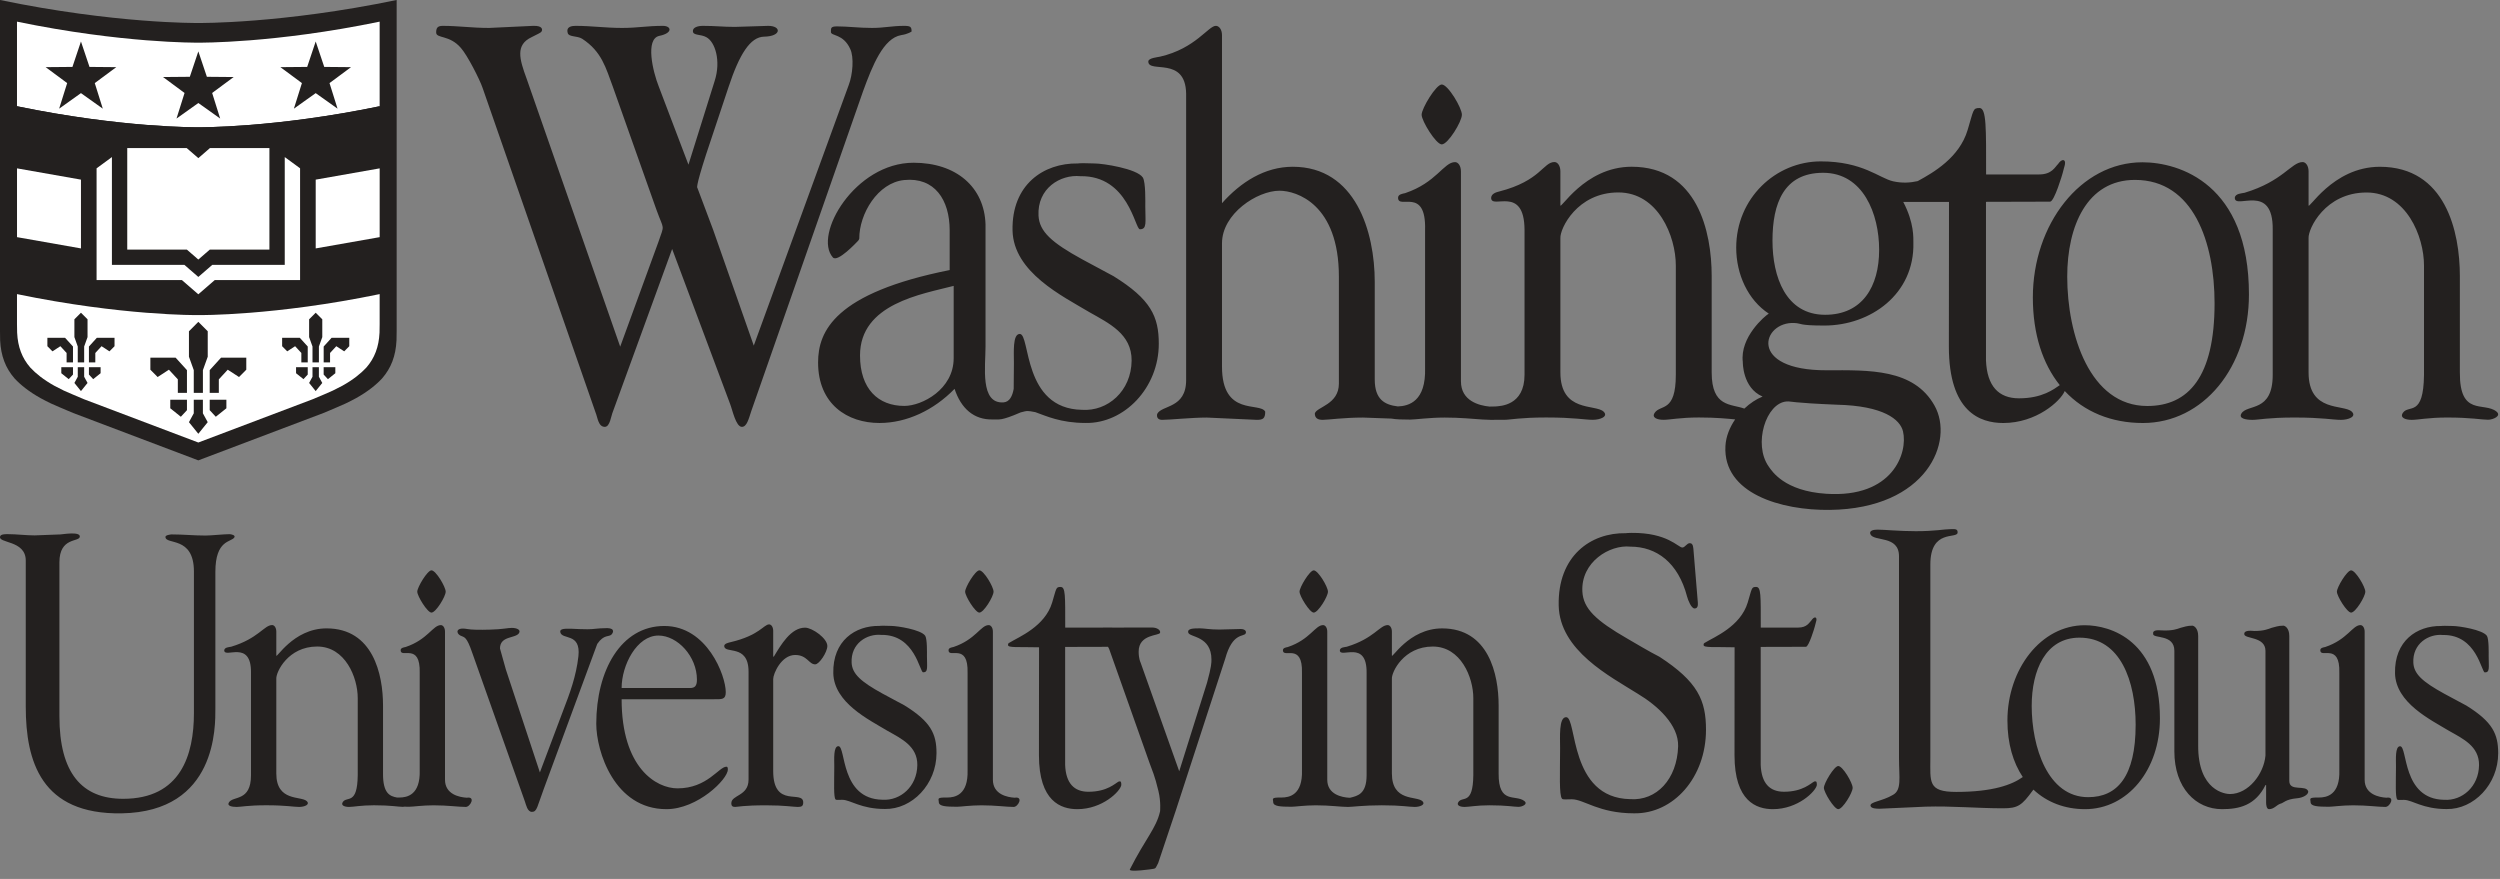 <svg width="128" height="45" viewBox="0 0 128 45" fill="none" xmlns="http://www.w3.org/2000/svg">
<rect x="0" y="0" width="128" height="45" fill="#808080" stroke="none"/>
<g clip-path="url(#clip0_1013_2674)">
<path d="M23.598 2.455C23.927 2.824 24.561 4.062 24.712 4.51L30.494 21.124C30.6 21.372 30.626 21.855 30.968 21.855C31.233 21.853 31.285 21.296 31.377 21.085L34.414 12.748L37.377 20.67C37.503 20.986 37.674 21.853 37.984 21.855C38.241 21.855 38.333 21.445 38.465 21.049L44.19 4.668C44.671 3.351 45.229 1.955 46.14 1.798C46.495 1.746 46.673 1.614 46.673 1.614C46.673 1.377 46.622 1.324 46.292 1.324C45.659 1.324 45.279 1.43 44.646 1.43C43.962 1.43 43.43 1.351 42.848 1.351C42.519 1.351 42.544 1.456 42.544 1.641C42.544 1.851 43.177 1.719 43.532 2.508C43.734 2.929 43.658 3.825 43.456 4.35L38.593 17.695L36.516 11.775L35.705 9.615C35.705 9.615 35.579 9.668 36.161 7.878L37.301 4.457C37.858 2.773 38.414 1.889 39.124 1.877C40.019 1.862 40.018 1.324 39.334 1.324L37.63 1.377C36.997 1.377 36.668 1.324 35.984 1.324C35.731 1.324 35.452 1.403 35.477 1.614C35.502 1.825 35.882 1.746 36.161 1.902C36.617 2.141 36.921 3.114 36.592 4.141L35.249 8.431L33.729 4.431C33.426 3.667 33.024 1.989 33.76 1.836C34.47 1.691 34.374 1.324 33.943 1.324C33.107 1.324 32.666 1.43 31.855 1.43C30.968 1.43 30.31 1.324 29.475 1.324C29.297 1.324 28.968 1.351 29.069 1.693C29.12 1.902 29.55 1.825 29.804 1.983C30.816 2.641 31.019 3.483 31.374 4.431L33.603 10.721C34.008 11.852 34.033 11.431 33.704 12.406L31.754 17.749L26.966 4.036C26.587 3.008 26.384 2.297 27.22 1.902C27.575 1.719 27.679 1.684 27.727 1.614C27.775 1.544 27.817 1.305 27.296 1.324L25.042 1.43C24.13 1.43 23.497 1.324 22.661 1.324C22.382 1.324 22.332 1.456 22.332 1.665C22.332 1.983 23.015 1.772 23.598 2.455ZM116.363 11.771V19.192C116.363 21.138 115.054 20.668 114.757 21.177C114.606 21.436 115.005 21.497 115.332 21.497C115.634 21.497 116.137 21.377 117.47 21.377C118.929 21.377 119.432 21.497 119.859 21.497C120.237 21.497 120.67 21.331 120.413 21.078C120.007 20.681 118.199 21.138 118.199 19.072V12.19C118.174 11.71 119.054 9.856 121.167 9.856C123.203 9.856 124.109 12.1 124.109 13.596V19.192C124.084 21.388 123.326 20.694 123.027 21.138C122.861 21.386 123.153 21.497 123.48 21.497C123.807 21.497 124.335 21.377 125.291 21.377C126.523 21.377 127.062 21.491 127.389 21.491C127.641 21.491 128.098 21.298 127.817 21.07C127.181 20.56 125.929 21.339 125.945 19.072V14.136C125.945 11.861 125.215 8.539 121.846 8.539C119.407 8.539 118.149 10.853 118.199 10.495V8.778C118.199 8.478 118.048 8.298 117.897 8.298C117.319 8.298 116.89 9.281 114.922 9.87C114.796 9.9 114.435 9.903 114.422 10.131C114.422 10.759 116.398 9.314 116.363 11.771ZM42.643 13.181C42.886 13.456 43.865 12.398 43.923 12.341C43.981 12.284 43.995 12.216 43.995 12.216C43.989 10.957 44.937 9.352 46.296 9.218C47.847 9.063 48.623 10.224 48.623 11.794V13.827C42.738 15.002 41.886 16.96 41.886 18.558C41.886 20.699 43.392 21.657 45.027 21.657C46.435 21.657 47.818 20.994 48.874 19.909C49.201 20.904 49.856 21.505 50.836 21.476C51.176 21.466 51.227 21.56 52.26 21.114C52.618 21.021 52.598 21.026 53.008 21.102C53.55 21.291 54.29 21.656 55.591 21.656C57.563 21.685 59.33 19.86 59.33 17.601C59.33 16.209 58.925 15.325 57.015 14.141L55.417 13.282C53.839 12.419 53.217 11.853 53.172 11.045C53.099 9.646 54.287 8.92 55.316 9.021C57.78 8.979 58.11 11.739 58.362 11.739C58.739 11.739 58.639 11.377 58.639 10.564C58.639 10.353 58.664 9.328 58.512 9.087C58.21 8.634 56.467 8.369 56.041 8.369C55.934 8.369 55.53 8.356 55.461 8.355C55.341 8.351 55.186 8.369 55.186 8.369C53.431 8.342 51.791 9.453 51.842 11.802C51.891 13.943 54.407 15.164 55.766 15.977C56.771 16.55 57.954 17.096 57.939 18.468C57.92 20.032 56.708 21.07 55.403 20.983C52.346 20.932 52.765 17.098 52.213 17.098C51.837 17.098 51.914 18.062 51.912 18.574L51.901 19.909C51.839 20.261 51.699 20.584 51.372 20.603C50.169 20.675 50.459 18.761 50.459 17.737V11.491C50.4 9.579 48.961 8.332 46.774 8.332C43.772 8.332 41.625 12.031 42.643 13.181ZM48.828 18.339C48.828 19.939 47.205 20.783 46.3 20.783C44.967 20.783 44.033 19.916 44.033 18.198C44.033 15.542 47.218 15.059 48.828 14.637C48.828 14.637 48.828 18.339 48.828 18.339ZM73.818 7.393C74.137 7.393 74.849 6.225 74.849 5.874C74.849 5.523 74.137 4.326 73.818 4.326C73.524 4.326 72.787 5.553 72.787 5.874C72.787 6.195 73.524 7.393 73.818 7.393ZM82.105 21.076C81.7 20.679 79.892 21.136 79.892 19.07V12.187C79.867 11.708 80.747 9.853 82.859 9.853C84.896 9.853 85.802 12.097 85.802 13.594V19.19C85.802 21.136 85.018 20.692 84.72 21.136C84.553 21.384 84.846 21.494 85.173 21.494C85.5 21.494 86.028 21.375 86.984 21.375C87.889 21.375 88.467 21.439 88.84 21.473C88.563 21.878 88.369 22.344 88.342 22.835C88.208 25.268 91.191 26.14 93.695 26.107C98.666 26.041 100.074 22.589 99.045 20.762C97.983 18.874 95.71 18.951 93.529 18.958C89.447 18.973 90.22 16.444 91.882 16.538C92.265 16.56 92.082 16.668 93.406 16.668C95.768 16.668 98.032 15.063 97.965 12.419C97.96 12.195 98.015 11.423 97.447 10.34L99.789 10.338L99.782 17.744C99.782 21.09 101.375 21.658 102.568 21.658C104.264 21.658 105.495 20.542 105.715 20.02C106.712 21.087 108.102 21.658 109.715 21.658C112.808 21.658 115.146 18.806 115.146 15.074C115.146 9.431 111.601 8.309 109.689 8.309C106.521 8.309 104.082 11.495 104.082 15.227C104.082 17.122 104.593 18.635 105.461 19.719C105.16 19.924 104.569 20.394 103.373 20.394C102.335 20.394 101.734 19.777 101.682 18.446V10.334L104.965 10.325C105.179 10.325 105.596 8.922 105.611 8.851C105.647 8.674 105.706 8.533 105.726 8.406C105.768 8.138 105.56 8.116 105.372 8.399C105.219 8.544 105.06 8.931 104.412 8.931H101.688C101.688 6.592 101.714 5.53 101.35 5.53C101.002 5.53 101.055 5.626 100.739 6.667C100.316 8.066 99.004 8.829 98.185 9.273C97.817 9.356 97.399 9.387 96.934 9.284C96.221 9.128 95.379 8.263 93.224 8.263C90.914 8.263 88.894 10.151 88.894 12.683C88.894 14.048 89.497 15.361 90.561 16.057C90.364 16.174 89.076 17.26 89.232 18.536C89.232 18.536 89.206 19.858 90.244 20.304C89.922 20.433 89.598 20.648 89.31 20.92C88.631 20.67 87.638 20.859 87.638 19.07V14.132C87.638 11.857 86.908 8.537 83.538 8.537C81.099 8.537 79.841 10.851 79.892 10.491V8.775C79.892 8.476 79.741 8.296 79.59 8.296C79.011 8.296 78.886 9.257 76.768 9.802C76.642 9.833 76.359 9.899 76.346 10.129C76.346 10.757 78.045 9.442 78.056 11.769V19.19C78.056 20.785 76.79 20.789 76.565 20.811L76.265 20.817C75.73 20.765 74.8 20.529 74.8 19.522V8.777C74.8 8.478 74.649 8.3 74.498 8.3C73.92 8.3 73.548 9.352 71.938 9.89C71.812 9.919 71.581 9.945 71.581 10.125C71.581 10.753 73.025 9.534 72.964 11.771V18.833C73.016 20.559 72.123 20.791 71.568 20.809C70.898 20.728 70.387 20.456 70.387 19.432V14.435C70.387 11.861 69.406 8.538 66.187 8.538C64.753 8.538 63.521 9.328 62.566 10.404V1.802C62.566 1.503 62.414 1.332 62.264 1.323C61.877 1.299 61.228 2.482 59.392 2.901C59.266 2.93 58.793 2.969 58.793 3.149C58.793 3.777 60.698 2.851 60.73 4.794V19.461C60.73 20.929 59.474 20.728 59.246 21.197C59.207 21.401 59.321 21.496 59.498 21.496C59.9 21.496 61.006 21.379 61.786 21.379L64.351 21.496C64.653 21.496 64.779 21.437 64.779 21.077C64.516 20.567 62.566 21.347 62.566 18.773V12.459C62.566 10.933 64.377 9.765 65.508 9.765C66.388 9.765 68.551 10.454 68.551 14.165V19.641C68.551 20.719 67.407 20.831 67.319 21.169C67.319 21.408 67.47 21.496 67.721 21.496C67.998 21.496 68.802 21.379 69.784 21.379L71.244 21.432C71.471 21.475 71.796 21.481 72.2 21.483C72.476 21.483 73.165 21.379 73.97 21.379C74.765 21.379 75.407 21.447 75.902 21.479L76.195 21.491L76.309 21.496L77.025 21.494C77.327 21.494 77.83 21.375 79.162 21.375C80.621 21.375 81.124 21.494 81.552 21.494C81.929 21.494 82.362 21.327 82.105 21.076ZM109.312 9.211C112.305 9.211 113.386 12.404 113.386 15.53C113.386 19.292 112.053 20.787 109.941 20.787C106.998 20.787 105.842 17.138 105.842 14.163C105.842 11.585 106.848 9.211 109.312 9.211ZM93.346 8.847C95.394 8.847 96.212 10.948 96.212 12.792C96.212 14.667 95.357 16.117 93.446 16.117C91.426 16.117 90.751 14.167 90.751 12.323C90.751 10.421 91.325 8.847 93.346 8.847ZM91.488 20.554C91.692 20.541 91.748 20.627 94.05 20.721C96.431 20.776 97.288 21.474 97.434 22.087C97.693 23.175 96.918 25.507 93.501 25.281C91.351 25.141 90.722 24.119 90.555 23.882C89.754 22.747 90.415 20.618 91.488 20.554ZM67.991 30.294C67.991 30.047 67.488 29.202 67.263 29.202C67.056 29.202 66.536 30.067 66.536 30.294C66.536 30.521 67.056 31.365 67.263 31.365C67.488 31.365 67.991 30.541 67.991 30.294ZM76.73 39.605V36.122C76.73 34.517 76.214 32.174 73.837 32.174C72.117 32.174 71.229 33.806 71.265 33.553V32.342C71.265 32.131 71.158 32.004 71.052 32.004C70.643 32.004 70.34 32.697 68.953 33.113C68.863 33.134 68.609 33.136 68.6 33.297C68.6 33.74 69.993 32.72 69.97 34.454V39.689C69.97 40.672 69.49 40.748 69.139 40.842C69.116 40.843 69.1 40.839 69.072 40.844C68.716 40.823 67.956 40.684 67.956 39.922V32.342C67.956 32.131 67.85 32.005 67.744 32.005C67.336 32.005 67.073 32.747 65.938 33.127C65.848 33.148 65.685 33.166 65.685 33.293C65.685 33.736 66.704 32.876 66.661 34.454V39.437C66.7 40.711 66.004 40.833 65.62 40.833C65.045 40.825 65.188 40.898 65.188 41.077C65.206 41.288 65.552 41.303 66.122 41.306C66.317 41.306 66.803 41.232 67.371 41.232C68.099 41.232 68.648 41.315 69.021 41.315C69.235 41.315 69.81 41.231 70.75 41.231C71.78 41.231 72.135 41.315 72.435 41.315C72.702 41.315 73.008 41.198 72.826 41.02C72.54 40.74 71.265 41.062 71.265 39.605V34.749C71.247 34.411 71.868 33.103 73.359 33.103C74.796 33.103 75.434 34.686 75.434 35.742V39.689C75.416 41.239 74.881 40.749 74.671 41.062C74.553 41.237 74.759 41.315 74.99 41.315C75.221 41.315 75.594 41.231 76.267 41.231C77.137 41.231 77.518 41.311 77.748 41.311C77.926 41.311 78.249 41.175 78.05 41.015C77.602 40.654 76.718 41.204 76.73 39.605ZM94.119 39.22C93.909 39.22 93.383 40.104 93.383 40.336C93.383 40.568 93.909 41.429 94.119 41.429C94.347 41.429 94.856 40.588 94.856 40.336C94.856 40.084 94.347 39.22 94.119 39.22ZM117.212 39.984V32.564C117.212 32.144 116.977 32.034 116.911 32.034C116.643 32.034 116.493 32.1 116.308 32.144C116.125 32.211 115.91 32.306 115.426 32.306C115.341 32.306 114.878 32.229 114.907 32.476C114.936 32.723 115.983 32.582 115.992 33.317V38.685C115.91 39.621 115.122 40.655 114.169 40.655C113.952 40.655 112.531 40.501 112.547 38.157V32.564C112.547 32.144 112.313 32.034 112.248 32.034C111.979 32.034 111.829 32.1 111.645 32.144C111.461 32.211 111.226 32.296 110.741 32.278C110.483 32.268 110.196 32.229 110.242 32.476C110.283 32.696 111.327 32.476 111.327 33.317V38.467C111.327 40.347 112.43 41.429 113.768 41.429C114.655 41.429 115.474 41.236 115.992 40.197H116.025V41.098C116.025 41.186 116.041 41.429 116.175 41.429C116.425 41.429 116.56 41.22 116.744 41.154C116.945 41.109 116.996 40.926 117.62 40.87C117.885 40.847 118.183 40.706 118.183 40.528C118.087 40.152 117.212 40.558 117.212 39.984Z" fill="#23201F"/>
<path d="M106.736 32.012C104.501 32.012 102.78 34.259 102.78 36.892C102.78 38.079 103.073 39.044 103.566 39.784C103.022 40.176 102.039 40.546 100.157 40.546C98.696 40.546 98.834 40.042 98.834 38.803V28.901C98.834 27.074 100.201 27.607 100.229 27.274C100.249 27.043 100.038 27.095 99.811 27.095C99.55 27.095 99.081 27.197 98.09 27.197C97.236 27.197 96.486 27.117 96.121 27.117C95.893 27.117 95.689 27.18 95.766 27.354C95.936 27.744 97.229 27.39 97.229 28.481V38.824C97.229 39.811 97.377 40.442 96.924 40.695C96.368 41.03 95.718 41.047 95.772 41.265C95.807 41.401 96.08 41.407 96.236 41.407L98.591 41.301C99.916 41.259 101.237 41.385 102.561 41.385C103.328 41.385 103.52 41.23 104.076 40.474L104.111 40.428C104.799 41.072 105.706 41.429 106.755 41.429C108.936 41.429 110.588 39.417 110.588 36.785C110.588 32.803 108.086 32.012 106.736 32.012ZM106.914 40.815C104.839 40.815 104.023 38.241 104.023 36.142C104.023 34.323 104.733 32.648 106.471 32.648C108.581 32.648 109.345 34.901 109.345 37.106C109.345 39.76 108.404 40.815 106.914 40.815ZM84.967 33.628C84.458 33.373 83.699 32.916 83.326 32.701C81.702 31.768 81.062 31.157 81.017 30.285C80.94 28.774 82.416 27.878 83.473 27.988C84.814 27.988 85.922 28.802 86.379 30.545C86.426 30.727 86.594 31.154 86.763 31.154C86.914 31.154 86.944 31.011 86.929 30.849L86.701 28.093C86.685 27.871 86.61 27.81 86.518 27.81C86.366 27.81 86.273 28.033 86.136 28.033C85.922 28.033 85.38 27.267 83.535 27.284C83.412 27.28 83.244 27.299 83.244 27.299C81.442 27.268 79.751 28.465 79.805 31.002C79.853 33.312 82.443 34.632 83.839 35.511C84.872 36.128 85.954 37.117 85.92 38.214C85.867 39.904 84.808 41.01 83.467 40.916C80.324 40.86 80.755 36.719 80.188 36.719C79.8 36.719 79.879 37.761 79.877 38.313C79.874 39.625 79.822 40.701 79.973 40.891C80.02 40.952 80.172 40.923 80.478 40.923C81.097 40.923 81.852 41.642 83.661 41.642C85.686 41.675 87.347 39.801 87.347 37.362C87.347 35.86 86.929 34.905 84.967 33.628ZM119.649 30.294C119.649 30.521 120.168 31.365 120.377 31.365C120.602 31.365 121.104 30.541 121.104 30.294C121.104 30.047 120.602 29.202 120.377 29.202C120.168 29.202 119.649 30.067 119.649 30.294ZM122.184 40.843C121.83 40.822 121.07 40.684 121.07 39.922V32.341C121.07 32.13 120.963 32.005 120.856 32.005C120.448 32.005 120.187 32.747 119.05 33.127C118.962 33.147 118.799 33.166 118.799 33.292C118.799 33.736 119.817 32.875 119.774 34.453V39.436C119.814 40.711 119.118 40.833 118.733 40.833C118.158 40.825 118.302 40.897 118.302 41.076C118.319 41.287 118.666 41.303 119.235 41.306C119.43 41.306 119.915 41.232 120.484 41.232C121.211 41.232 121.762 41.315 122.133 41.315C122.365 41.315 122.652 40.764 122.184 40.843ZM126.275 36.124L125.146 35.518C124.033 34.907 123.594 34.508 123.563 33.938C123.512 32.951 124.349 32.441 125.076 32.512C126.814 32.481 127.047 34.428 127.225 34.428C127.49 34.428 127.42 34.173 127.42 33.599C127.42 33.45 127.437 32.727 127.331 32.557C127.117 32.239 125.888 32.051 125.587 32.051C125.512 32.051 125.227 32.043 125.178 32.042C125.093 32.039 124.983 32.051 124.983 32.051C123.746 32.031 122.588 32.815 122.625 34.473C122.659 35.983 124.435 36.844 125.392 37.42C126.102 37.823 126.937 38.207 126.927 39.175C126.913 40.279 126.057 41.011 125.137 40.95C122.98 40.914 123.276 38.208 122.886 38.208C122.621 38.208 122.676 38.889 122.674 39.25C122.67 40.105 122.635 40.809 122.739 40.934C122.772 40.973 122.875 40.954 123.085 40.954C123.51 40.954 124.03 41.424 125.269 41.424C126.661 41.445 127.907 40.157 127.907 38.564C127.907 37.583 127.622 36.958 126.275 36.124ZM92.896 40.01C92.717 40.096 92.31 40.537 91.34 40.537C90.608 40.537 90.184 40.102 90.148 39.163V33.122L92.462 33.116C92.614 33.116 92.908 32.127 92.918 32.076L93 31.762C93.028 31.573 92.882 31.556 92.75 31.756C92.642 31.858 92.529 32.132 92.073 32.132H90.151C90.151 30.482 90.17 30.051 89.914 30.051C89.667 30.051 89.705 30.117 89.482 30.853C89.11 32.081 87.759 32.62 87.328 32.887C87.223 32.939 87.228 32.958 87.224 33.02C87.215 33.177 87.737 33.112 88.811 33.141L88.807 38.668C88.807 41.028 89.93 41.429 90.773 41.429C92.054 41.429 92.97 40.517 93.023 40.195C93.023 40.011 93 39.994 92.896 40.01ZM37.193 39.255C36.803 39.255 36.217 40.364 34.688 40.364C33.603 40.364 31.827 39.319 31.827 35.801H36.555C36.963 35.801 37.159 35.823 37.159 35.44C37.159 34.587 36.199 32.05 34.013 32.05C31.791 32.05 30.529 34.33 30.529 37.059C30.529 38.466 31.454 41.429 34.119 41.429C35.719 41.429 37.265 39.895 37.265 39.404C37.265 39.34 37.265 39.255 37.193 39.255ZM33.711 32.54C34.688 32.54 35.683 33.606 35.683 34.799C35.683 35.119 35.577 35.226 35.328 35.226H31.827C31.827 34.053 32.608 32.54 33.711 32.54ZM11.751 27.349C11.469 27.349 10.816 27.42 10.518 27.42C9.906 27.42 9.397 27.362 8.785 27.362C8.738 27.362 8.472 27.396 8.471 27.486C8.466 27.92 9.929 27.414 9.929 29.264V36.509C9.929 38.65 9.255 40.899 6.306 40.899C4.189 40.899 3.042 39.575 3.042 36.672V28.792C3.042 27.486 4.065 27.767 4.087 27.476C4.108 27.196 3.181 27.362 3.103 27.362L1.772 27.412C1.349 27.412 0.835 27.349 0.428 27.349C0.35 27.349 0.06 27.333 0.012 27.45C-0.147 27.837 1.319 27.631 1.319 28.702V36.182C1.319 38.977 2.104 41.712 6.228 41.643C11.119 41.561 11.027 37.163 11.027 36.274V29.282C11.027 27.613 11.845 27.771 12 27.513C12.07 27.399 11.83 27.349 11.751 27.349ZM31.316 32.481C31.435 32.342 31.472 32.117 30.922 32.165C30.62 32.165 30.392 32.218 30.089 32.218C29.699 32.218 29.625 32.205 29.252 32.191C28.787 32.175 28.66 32.226 28.687 32.366C28.768 32.78 29.747 32.375 29.615 33.598C29.502 34.625 29.17 35.509 28.832 36.386L27.642 39.548L25.9 34.278L25.599 33.203C25.599 32.543 26.395 32.695 26.572 32.418C26.684 32.241 26.451 32.148 26.202 32.148C25.99 32.148 25.745 32.222 25.088 32.237C24.543 32.252 24.157 32.248 23.918 32.205C23.305 32.094 23.355 32.432 23.568 32.539C23.781 32.646 23.881 32.547 24.194 33.466L26.877 41.042C26.932 41.195 27.002 41.568 27.234 41.568C27.5 41.568 27.5 41.305 27.837 40.405L30.579 32.969C30.926 32.459 31.189 32.627 31.316 32.481Z" fill="#23201F"/>
<path d="M41.22 32.136C40.493 32.136 39.985 33.013 39.621 33.618H39.588V32.303C39.588 32.095 39.484 31.969 39.38 31.969C39.102 31.969 38.888 32.529 37.414 32.877C37.327 32.898 37.081 32.946 37.081 33.071C37.081 33.511 38.327 32.939 38.326 34.39V39.917C38.326 40.772 37.443 40.689 37.443 41.129C37.443 41.253 37.495 41.315 37.634 41.315C37.754 41.315 38.067 41.232 39.224 41.232C40.193 41.232 40.607 41.315 40.849 41.315C41.039 41.315 41.125 41.274 41.125 41.086C41.125 40.417 39.588 41.42 39.588 39.479V34.766C39.588 34.495 40.002 33.535 40.711 33.535C41.333 33.535 41.411 34.015 41.738 34.015C41.946 34.015 42.36 33.389 42.36 33.075C42.36 32.68 41.583 32.136 41.22 32.136ZM60.248 41.362L60.204 41.492L60.194 41.525L60.248 41.362Z" fill="#23201F"/>
<path d="M63.52 32.205L62.434 32.233C61.915 32.233 61.66 32.171 61.438 32.171C61.104 32.171 60.782 32.174 60.839 32.391C60.904 32.638 62.026 32.55 62.026 33.771C62.026 33.928 62.026 34.133 61.803 34.945L60.376 39.489L58.392 33.906C58.392 33.906 58.299 33.726 58.299 33.363C58.299 32.46 59.355 32.559 59.396 32.398C59.43 32.266 59.252 32.128 58.974 32.128L57.584 32.131L57.29 32.134L56.491 32.128C56.48 32.128 56.473 32.134 56.46 32.134H54.539C54.539 30.483 54.557 30.052 54.301 30.052C54.054 30.052 54.092 30.119 53.869 30.854C53.499 32.082 52.146 32.621 51.715 32.888C51.61 32.939 51.615 32.959 51.611 33.022C51.602 33.178 52.125 33.114 53.199 33.142L53.194 38.668C53.194 41.029 54.317 41.429 55.16 41.429C56.442 41.429 57.358 40.519 57.411 40.196C57.411 40.013 57.388 39.995 57.284 40.011C57.105 40.098 56.699 40.538 55.727 40.538C54.995 40.538 54.571 40.103 54.535 39.163V33.123L56.729 33.117C56.755 33.158 56.78 33.2 56.797 33.25L58.847 39.039C59.014 39.513 59.112 39.667 59.313 40.506C59.445 41.052 59.396 41.54 59.396 41.54C59.198 42.41 58.663 42.909 57.848 44.514C57.769 44.67 59.024 44.499 59.086 44.479C59.188 44.448 59.176 44.42 59.298 44.192L60.203 41.492L62.731 33.726C63.101 32.369 63.688 32.617 63.778 32.432C63.831 32.318 63.743 32.205 63.52 32.205ZM50.143 29.201C49.934 29.201 49.415 30.066 49.415 30.293C49.415 30.52 49.934 31.365 50.143 31.365C50.368 31.365 50.87 30.541 50.87 30.293C50.87 30.045 50.368 29.201 50.143 29.201ZM51.95 40.843C51.595 40.822 50.836 40.684 50.836 39.922V32.341C50.836 32.13 50.728 32.005 50.622 32.005C50.214 32.005 49.952 32.747 48.816 33.127C48.728 33.147 48.565 33.166 48.565 33.292C48.565 33.736 49.583 32.875 49.54 34.453V39.436C49.579 40.711 48.883 40.833 48.499 40.833C47.923 40.825 48.067 40.897 48.067 41.076C48.084 41.287 48.431 41.303 49.001 41.306C49.196 41.306 49.681 41.232 50.25 41.232C50.977 41.232 51.528 41.315 51.9 41.315C52.13 41.315 52.418 40.764 51.95 40.843ZM22.091 31.365C22.316 31.365 22.819 30.541 22.819 30.294C22.819 30.047 22.316 29.201 22.091 29.201C21.884 29.201 21.364 30.067 21.364 30.294C21.364 30.521 21.884 31.365 22.091 31.365ZM23.9 40.843C23.544 40.822 22.784 40.684 22.784 39.922V32.341C22.784 32.13 22.678 32.005 22.572 32.005C22.164 32.005 21.901 32.747 20.766 33.127C20.676 33.147 20.513 33.166 20.513 33.292C20.513 33.736 21.531 32.875 21.489 34.453V39.436C21.528 40.711 20.832 40.833 20.448 40.833C20.4 40.832 20.364 40.833 20.326 40.833C19.954 40.767 19.604 40.615 19.611 39.604V36.122C19.611 34.517 19.096 32.173 16.719 32.173C14.998 32.173 14.111 33.805 14.147 33.553V32.341C14.147 32.13 14.04 32.003 13.934 32.003C13.526 32.003 13.222 32.696 11.834 33.112C11.745 33.133 11.491 33.136 11.481 33.296C11.481 33.739 12.875 32.72 12.851 34.453V39.689C12.851 41.062 11.928 40.73 11.718 41.089C11.611 41.272 11.893 41.315 12.124 41.315C12.337 41.315 12.692 41.23 13.632 41.23C14.661 41.23 15.016 41.315 15.317 41.315C15.584 41.315 15.889 41.198 15.708 41.019C15.422 40.739 14.147 41.062 14.147 39.604V34.749C14.129 34.411 14.749 33.102 16.24 33.102C17.677 33.102 18.316 34.685 18.316 35.741V39.689C18.298 41.238 17.763 40.748 17.553 41.062C17.435 41.237 17.641 41.315 17.871 41.315C18.101 41.315 18.475 41.23 19.149 41.23C20.018 41.23 20.399 41.311 20.63 41.311C20.648 41.311 20.672 41.304 20.693 41.301L20.95 41.306C21.145 41.306 21.631 41.232 22.199 41.232C22.927 41.232 23.476 41.315 23.849 41.315C24.08 41.315 24.368 40.764 23.9 40.843ZM46.315 36.119L45.187 35.513C44.074 34.902 43.634 34.503 43.603 33.935C43.552 32.946 44.39 32.436 45.117 32.507C46.854 32.476 47.087 34.423 47.265 34.423C47.53 34.423 47.46 34.168 47.46 33.594C47.46 33.445 47.478 32.722 47.371 32.552C47.158 32.234 45.929 32.047 45.627 32.047C45.552 32.047 45.267 32.038 45.218 32.037C45.133 32.034 45.025 32.047 45.025 32.047C43.786 32.026 42.629 32.81 42.665 34.468C42.699 35.978 44.475 36.839 45.434 37.415C46.143 37.817 46.977 38.202 46.967 39.17C46.954 40.275 46.097 41.007 45.178 40.946C43.02 40.91 43.316 38.204 42.927 38.204C42.662 38.204 42.716 38.884 42.715 39.245C42.712 40.102 42.677 40.805 42.779 40.931C42.812 40.97 42.917 40.95 43.125 40.95C43.55 40.95 44.07 41.42 45.311 41.42C46.701 41.441 47.949 40.153 47.949 38.559C47.949 37.578 47.662 36.953 46.315 36.119Z" fill="#23201F"/>
<path d="M10.155 1.177H10.154H10.153C10.067 1.178 5.876 1.217 0 0V16.906V16.941L0.006 17.401L0.007 17.415V17.429C0.046 18.216 0.28 18.842 0.747 19.377C1.055 19.708 1.484 20.054 2.083 20.388C2.259 20.484 2.437 20.575 2.617 20.661C2.769 20.732 2.922 20.799 3.077 20.862L3.749 21.147L10.154 23.571L16.559 21.147C16.696 21.096 17.104 20.914 17.231 20.862H17.232C17.387 20.799 17.54 20.732 17.691 20.661C17.883 20.569 18.061 20.478 18.226 20.388C18.824 20.054 19.254 19.708 19.561 19.377C20.029 18.842 20.263 18.216 20.301 17.429L20.302 17.415V17.401L20.309 16.941V16.906V0C14.433 1.217 10.241 1.178 10.155 1.177Z" fill="#23201F"/>
<path d="M10.155 2.184H10.154C10.075 2.185 6.242 2.22 0.87 1.108V5.44C6.242 6.552 10.075 6.517 10.154 6.516H10.155C10.234 6.517 14.066 6.552 19.438 5.44V1.108C14.066 2.22 10.234 2.185 10.155 2.184Z" fill="white"/>
<path d="M10.155 6.515H10.154C10.075 6.516 6.242 6.551 0.87 5.439V10.726V15.058C6.242 16.17 10.075 16.134 10.154 16.133H10.155C10.234 16.134 14.066 16.17 19.438 15.058V10.726V5.439C14.066 6.551 10.234 6.516 10.155 6.515Z" fill="#23201F"/>
<path d="M0.877 17.029L0.878 17.042C0.913 17.761 1.127 18.334 1.554 18.822C1.835 19.125 2.228 19.441 2.775 19.747L3.263 19.996L3.684 20.18L4.299 20.441L10.154 22.657L16.01 20.441L16.625 20.181L17.045 19.996L17.534 19.747C18.081 19.441 18.474 19.125 18.755 18.822C19.182 18.334 19.396 17.761 19.431 17.042L19.432 17.029V17.016L19.438 16.596V16.564V15.058C14.066 16.17 10.234 16.134 10.155 16.133C10.076 16.134 6.243 16.17 0.87 15.058V16.596L0.877 17.016C0.877 17.016 0.877 17.029 0.877 17.029Z" fill="white"/>
<path fill-rule="evenodd" clip-rule="evenodd" d="M4.145 2.124L4.582 3.426L5.953 3.438L4.852 4.254L5.263 5.564L4.145 4.768L3.028 5.564L3.439 4.254L2.337 3.438L3.709 3.426L4.145 2.124Z" fill="#23201F"/>
<path fill-rule="evenodd" clip-rule="evenodd" d="M16.164 2.124L16.601 3.426L17.972 3.438L16.871 4.254L17.282 5.564L16.164 4.768L15.047 5.564L15.458 4.254L14.356 3.438L15.728 3.426L16.164 2.124Z" fill="#23201F"/>
<path fill-rule="evenodd" clip-rule="evenodd" d="M10.155 2.63L10.592 3.932L11.963 3.944L10.862 4.76L11.273 6.07L10.155 5.274L9.037 6.07L9.449 4.76L8.347 3.944L9.719 3.932L10.155 2.63Z" fill="#23201F"/>
<path d="M10.155 16.479L9.674 16.961V18.264L9.921 18.951V20.114H10.389V18.951L10.636 18.264V16.961L10.155 16.479ZM10.388 21.162V20.465H9.921V21.162L9.674 21.615L10.154 22.21L10.635 21.615L10.388 21.162ZM10.737 20.465V21.001L11.049 21.338L11.591 20.904V20.465H10.737ZM11.317 18.313L10.737 18.951V20.114H11.204V19.423L11.66 18.929H11.661L12.238 19.304L12.61 18.929V18.313H11.317ZM9.572 20.465V21.001L9.26 21.338L8.718 20.904V20.465H9.572ZM8.992 18.313L9.572 18.951V20.114H9.105V19.423L8.649 18.929H8.648L8.071 19.304L7.699 18.929V18.313H8.992Z" fill="#23201F"/>
<path d="M14.579 8.042V13.56H10.87L10.611 13.784L10.154 14.179L9.698 13.784L9.439 13.56H5.73V8.042L4.945 8.618V14.34H9.314L9.698 14.673L10.154 15.068L10.611 14.673L10.995 14.34H15.364V8.618L14.579 8.042Z" fill="white"/>
<path d="M10.749 7.581L10.611 7.701L10.154 8.096L9.698 7.701L9.559 7.581H6.515V12.779H9.566L9.779 12.963L10.154 13.289L10.53 12.963L10.743 12.779H13.794V7.581H10.749ZM16.164 9.197V12.719L19.439 12.142V8.62L16.164 9.197ZM4.145 9.197L0.871 8.62V12.142L4.145 12.719V9.197Z" fill="white"/>
<path d="M16.164 16.011L15.827 16.348V17.26L16 17.741V18.556H16.328V17.741L16.501 17.26V16.348L16.164 16.011ZM16.327 19.29V18.802H16V19.29L15.827 19.607L16.163 20.024L16.5 19.607L16.327 19.29ZM16.571 18.802V19.177L16.79 19.413L17.169 19.109V18.802H16.571V18.802ZM16.978 17.295L16.572 17.742V18.556H16.899V18.072L17.218 17.726H17.219L17.623 17.989L17.883 17.726V17.295H16.978ZM15.756 18.802V19.177L15.537 19.413L15.158 19.109V18.802H15.756V18.802ZM15.35 17.295L15.756 17.742V18.556H15.429V18.072L15.11 17.726H15.109L14.705 17.989L14.445 17.726V17.295H15.35ZM4.145 16.011L3.809 16.348V17.26L3.981 17.741V18.556H4.309V17.741L4.482 17.26V16.348L4.145 16.011ZM4.309 19.29V18.802H3.982V19.29L3.809 19.607L4.145 20.024L4.482 19.607L4.309 19.29ZM4.553 18.802V19.177L4.772 19.413L5.151 19.109V18.802H4.553V18.802ZM4.959 17.295L4.553 17.742V18.556H4.88V18.072L5.199 17.726H5.2L5.604 17.989L5.864 17.726V17.295H4.959ZM3.737 18.802V19.177L3.518 19.413L3.139 19.109V18.802H3.737V18.802ZM3.331 17.295L3.737 17.742V18.556H3.41V18.072L3.091 17.726H3.09L2.686 17.989L2.426 17.726V17.295H3.331Z" fill="#23201F"/>
</g>
<defs>
<clipPath id="clip0_1013_2674">
<rect width="127.907" height="44.579" fill="white"/>
</clipPath>
</defs>
</svg>
